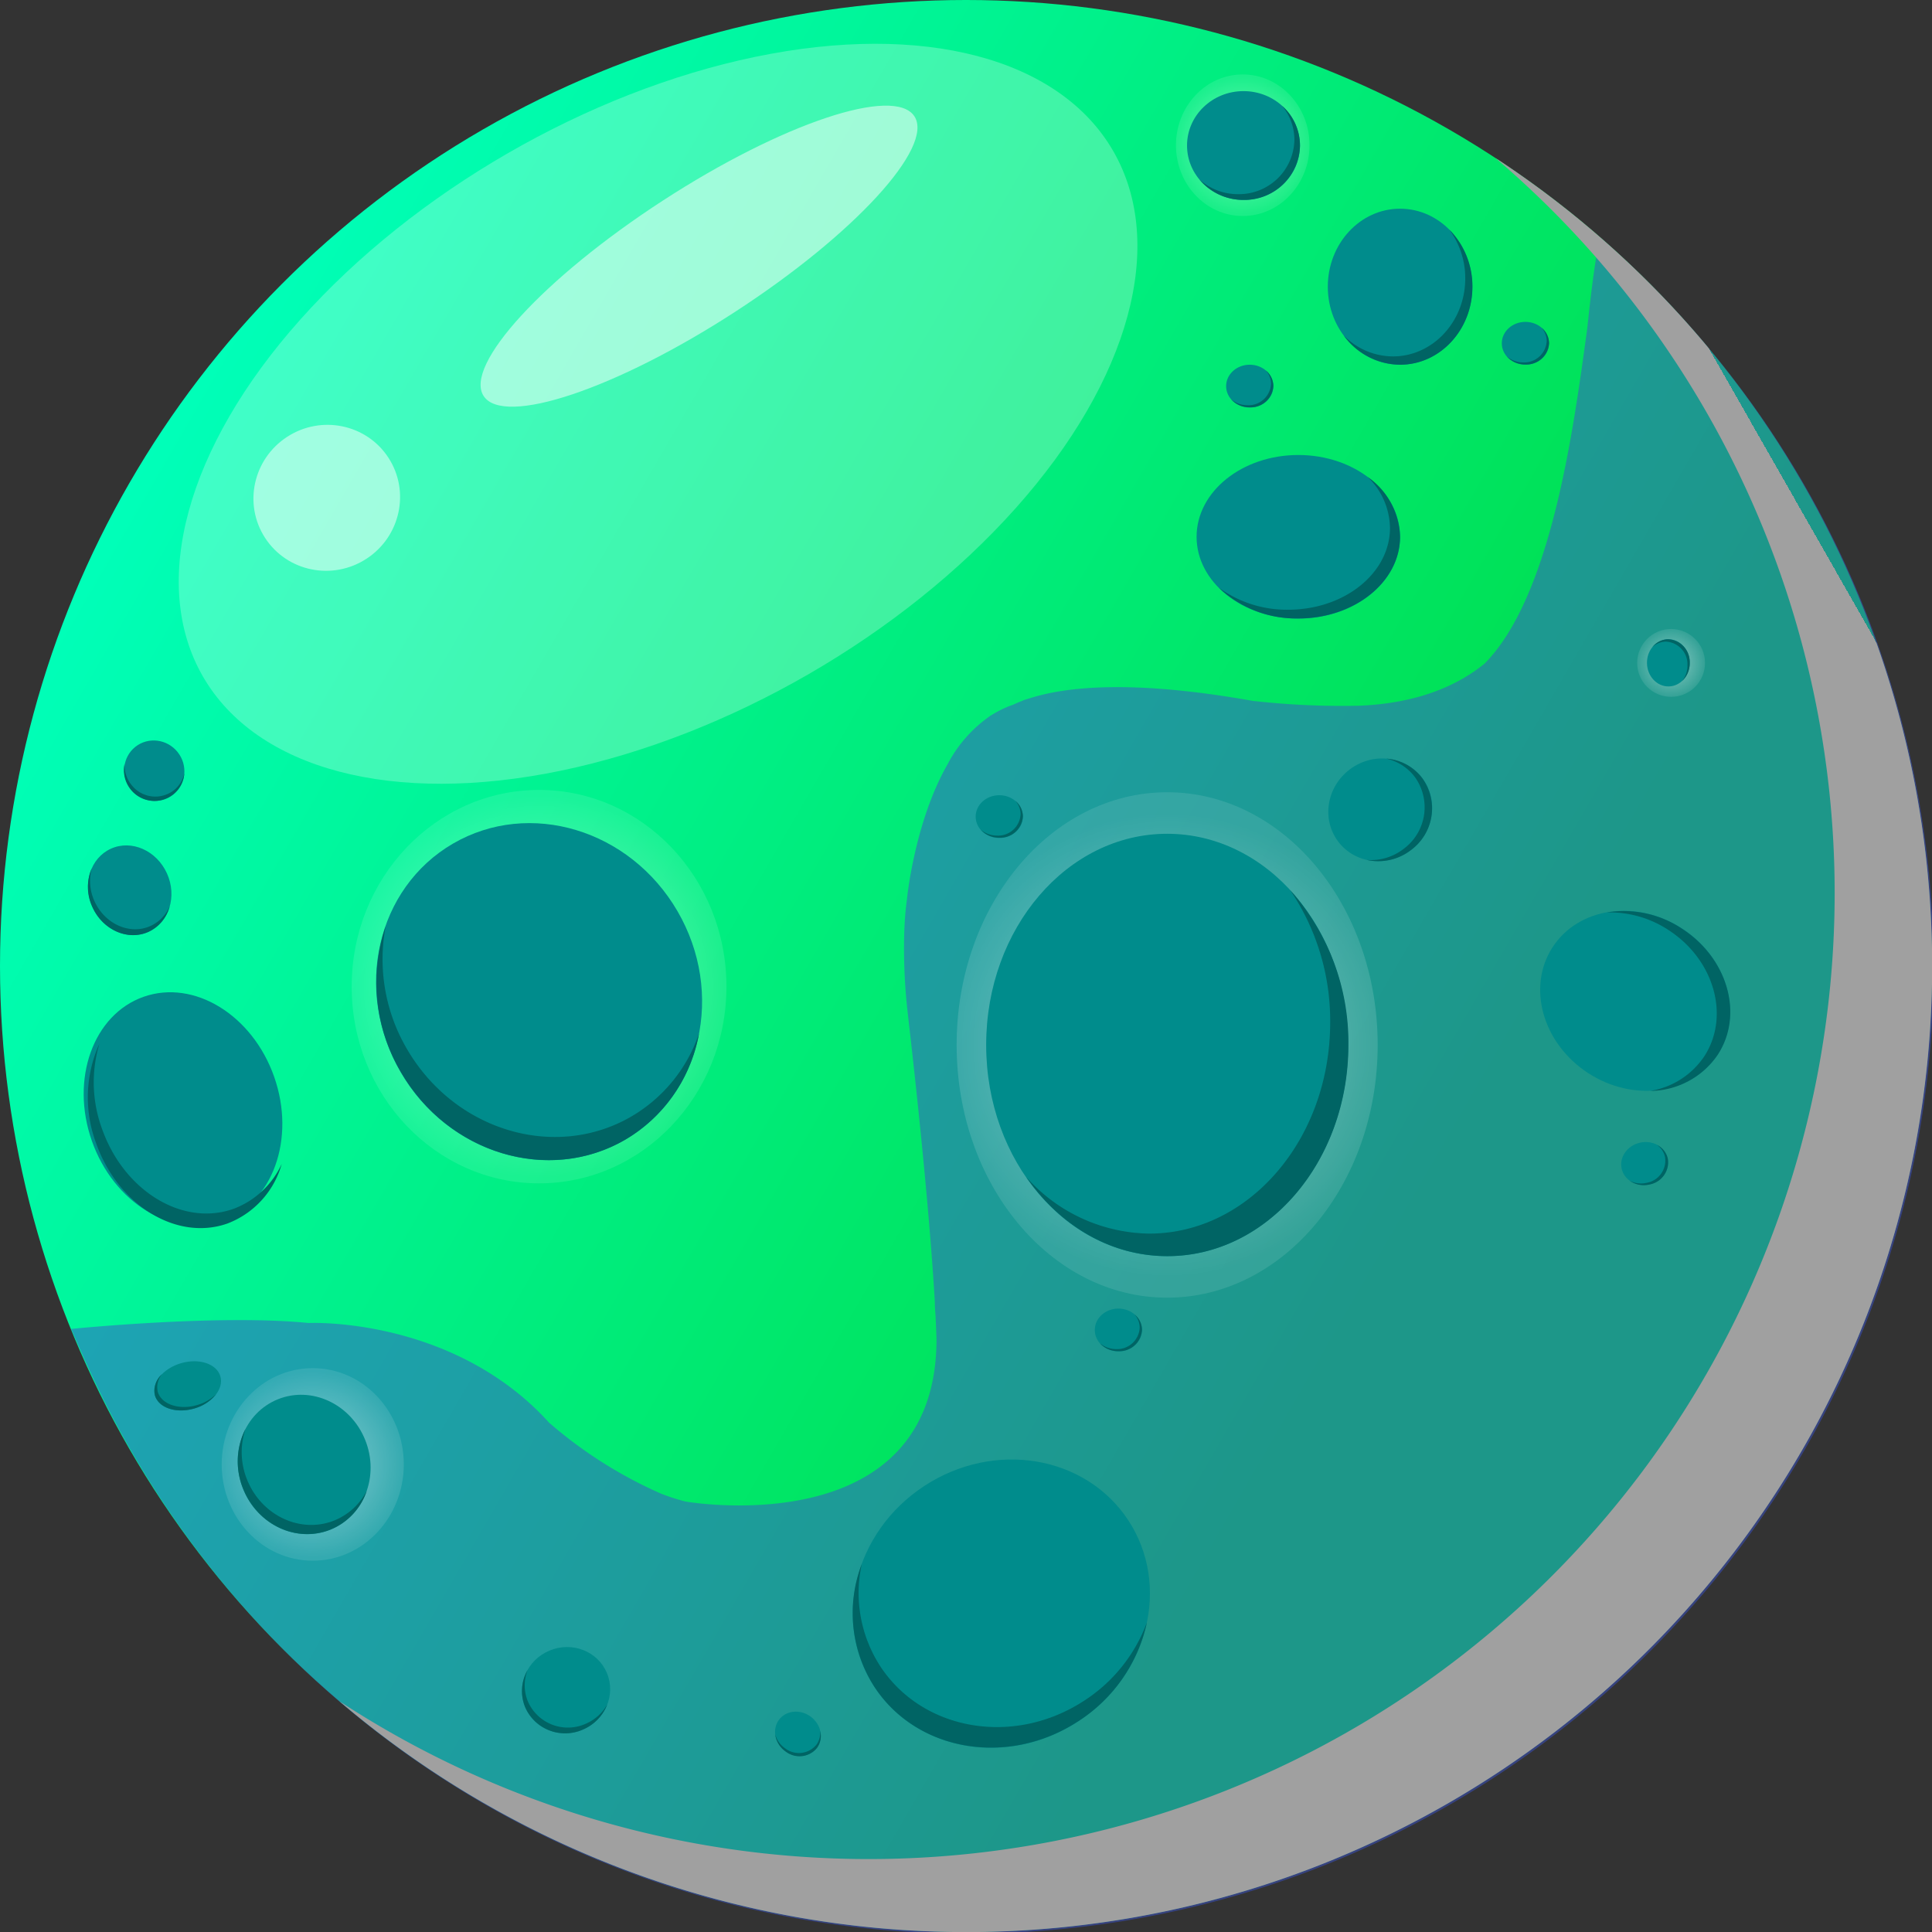 <svg xmlns="http://www.w3.org/2000/svg" xmlns:xlink="http://www.w3.org/1999/xlink" viewBox="0 0 325.68 325.68"><rect x="0" y="0" width="325.68" height="325.68" fill="#333333" stroke="none"/><defs><style>.cls-1{isolation:isolate;}.cls-2{fill:url(#Безымянный_градиент_41);}.cls-10,.cls-11,.cls-13,.cls-3,.cls-7,.cls-8,.cls-9{opacity:0.5;}.cls-3{fill:url(#Безымянный_градиент_12);}.cls-4{mix-blend-mode:overlay;fill:url(#Безымянный_градиент_142);}.cls-5{fill:#008c8c;}.cls-6{fill:#006464;}.cls-7{fill:url(#Безымянный_градиент_25);}.cls-8{fill:url(#Безымянный_градиент_25-2);}.cls-9{fill:url(#Безымянный_градиент_25-3);}.cls-10{fill:url(#Безымянный_градиент_25-4);}.cls-11{fill:url(#Безымянный_градиент_25-5);}.cls-12,.cls-13{fill:#fff;}.cls-12{opacity:0.25;}</style><linearGradient id="Безымянный_градиент_41" x1="21.79" y1="81.41" x2="303.89" y2="244.28" gradientUnits="userSpaceOnUse"><stop offset="0" stop-color="#00ffb9"/><stop offset="0.77" stop-color="#00dc46"/></linearGradient><linearGradient id="Безымянный_градиент_12" x1="11.93" y1="182.83" x2="325.68" y2="182.83" gradientUnits="userSpaceOnUse"><stop offset="1" stop-color="#3a52cc"/><stop offset="1" stop-color="#00dc46"/></linearGradient><radialGradient id="Безымянный_градиент_142" cx="191.45" cy="176.15" fx="315.308" fy="106.512" r="142.09" gradientUnits="userSpaceOnUse"><stop offset="0" stop-color="#fff"/><stop offset="1" stop-color="#a0a0a0"/></radialGradient><radialGradient id="Безымянный_градиент_25" cx="196.75" cy="176.15" r="39.2" gradientUnits="userSpaceOnUse"><stop offset="0" stop-color="#fff"/><stop offset="1" stop-color="#fff" stop-opacity="0.2"/></radialGradient><radialGradient id="Безымянный_градиент_25-2" cx="52.72" cy="246.86" r="15.8" xlink:href="#Безымянный_градиент_25"/><radialGradient id="Безымянный_градиент_25-3" cx="90.87" cy="166.32" r="32.39" xlink:href="#Безымянный_градиент_25"/><radialGradient id="Безымянный_градиент_25-4" cx="209.49" cy="24.48" r="11.6" xlink:href="#Безымянный_градиент_25"/><radialGradient id="Безымянный_градиент_25-5" cx="-406.67" cy="-408.56" r="5.72" gradientTransform="translate(857.52 138.65) rotate(-42.46)" xlink:href="#Безымянный_градиент_25"/></defs><title>Ресурс 37</title><g class="cls-1"><g id="Слой_2" data-name="Слой 2"><g id="Слой_1-2" data-name="Слой 1"><circle class="cls-2" cx="162.84" cy="162.84" r="162.84"/><path class="cls-3" d="M269.68,40c-.51,2.61-.91,5.21-1.25,7.83s-.6,5.07-.88,7.66h0c-.85,6.14-1.95,14.51-3.68,23.09l-.54,2.58c-2.63,12.1-6.62,24.21-13.08,30.71-6,4.88-13.68,6.84-21.4,7.1a135.74,135.74,0,0,1-17.67-.82c-20.18-3.59-31.53-2.45-37.87-.35a5.19,5.19,0,0,0-1.08.38c-.54.2-1,.42-1.49.63a17.44,17.44,0,0,0-2.45,1.07l0,0,0,0c-.34.18-.66.37-1,.57l-.25.15a22.66,22.66,0,0,0-7.27,8.17c-5.63,9.79-6.88,22.79-6.88,22.79h0c-.11.84-.21,1.69-.28,2.54-.1,1.19-.16,2.39-.19,3.59a95.69,95.69,0,0,0,.59,13h0v0l.15,1.34c.69,5.94,3.43,30.19,4.42,47.35,0,.73.05,1.48.12,2.26.07,1.5.13,2.94.17,4.28-.17,34.56-42.28,27.2-42.29,27.2a34.64,34.64,0,0,1-4.09-1.31,74.25,74.25,0,0,1-18.94-12,46.65,46.65,0,0,0-5.93-5.5h0c-15.69-12.2-34.63-11.29-34.63-11.29h0c-15.09-1.52-40,1-40,1l2,4.57h0q.61,1.38,1.26,2.76h0A162.84,162.84,0,1,0,269.68,40Z"/><path class="cls-4" d="M252.07,26.62A162.84,162.84,0,0,1,57.23,286.78,162.84,162.84,0,1,0,252.07,26.62Z"/><ellipse class="cls-5" cx="232.67" cy="136.52" rx="8.88" ry="8.53" transform="translate(-35.16 168.77) rotate(-37.27)"/><path class="cls-6" d="M233.69,127.88a8.34,8.34,0,0,1,4.79,3.07,8.72,8.72,0,0,1-1.9,12.17,9,9,0,0,1-6.19,1.84,9,9,0,0,0,7.44-1.65,8.71,8.71,0,0,0,1.9-12.17A8.41,8.41,0,0,0,233.69,127.88Z"/><ellipse class="cls-5" cx="31.64" cy="187.3" rx="16.35" ry="20.1" transform="matrix(0.94, -0.33, 0.33, 0.94, -60.7, 21.3)"/><path class="cls-6" d="M47.49,196.2a14.55,14.55,0,0,1-8.17,7.59c-8.51,3-18.42-3-22.12-13.5a22.69,22.69,0,0,1-.44-14.36,22,22,0,0,0-.54,16.83c3.7,10.46,13.61,16.5,22.12,13.49A15.07,15.07,0,0,0,47.49,196.2Z"/><ellipse class="cls-5" cx="168.81" cy="270.3" rx="25.6" ry="23.71" transform="translate(-120.72 137.14) rotate(-33.31)"/><path class="cls-6" d="M193.34,273.49a26.73,26.73,0,0,1-10.52,13.16c-11.82,7.77-27.23,5.19-34.42-5.75a22.71,22.71,0,0,1-3.13-17.25,23,23,0,0,0,2.14,20.72c7.19,10.94,22.6,13.51,34.42,5.74A26.47,26.47,0,0,0,193.34,273.49Z"/><ellipse class="cls-5" cx="218.86" cy="90.49" rx="17.15" ry="13.79"/><path class="cls-6" d="M230.54,80.39A12.17,12.17,0,0,1,234.31,89c0,7.61-7.68,13.78-17.15,13.78a19.51,19.51,0,0,1-11.67-3.69,18.9,18.9,0,0,0,13.37,5.16c9.48,0,17.15-6.17,17.15-13.78A12.71,12.71,0,0,0,230.54,80.39Z"/><ellipse class="cls-5" cx="275.65" cy="168.72" rx="14.53" ry="16.59" transform="translate(-16.14 307.69) rotate(-56.94)"/><path class="cls-6" d="M270.87,153.81a18,18,0,0,1,10.44,3c7.68,5,10.35,14.5,6,21.23a13.58,13.58,0,0,1-9.12,5.86,13.92,13.92,0,0,0,11.38-6.11c4.38-6.72,1.71-16.22-6-21.22A17.68,17.68,0,0,0,270.87,153.81Z"/><ellipse class="cls-5" cx="134.51" cy="292.3" rx="3.61" ry="3.98" transform="translate(-181.29 230.61) rotate(-54.24)"/><path class="cls-6" d="M138.25,291.74a3.43,3.43,0,0,1-.61,2.35,3.81,3.81,0,0,1-5.34.59,4.14,4.14,0,0,1-1.63-2.36,4.15,4.15,0,0,0,1.73,2.91,3.81,3.81,0,0,0,5.34-.6A3.46,3.46,0,0,0,138.25,291.74Z"/><ellipse class="cls-5" cx="188.53" cy="224.2" rx="3.98" ry="3.61"/><path class="cls-6" d="M191.24,221.56a3.36,3.36,0,0,1,.88,2.25,3.81,3.81,0,0,1-4,3.61,4.24,4.24,0,0,1-2.72-1,4.12,4.12,0,0,0,3.11,1.35,3.81,3.81,0,0,0,4-3.6A3.42,3.42,0,0,0,191.24,221.56Z"/><ellipse class="cls-5" cx="168.45" cy="137.66" rx="3.98" ry="3.61"/><path class="cls-6" d="M171.17,135a3.37,3.37,0,0,1,.87,2.25,3.8,3.8,0,0,1-4,3.61,4.24,4.24,0,0,1-2.71-1,4.15,4.15,0,0,0,3.1,1.35,3.81,3.81,0,0,0,4-3.61A3.46,3.46,0,0,0,171.17,135Z"/><ellipse class="cls-5" cx="277.25" cy="196.15" rx="3.98" ry="3.61" transform="translate(-36.27 65.58) rotate(-12.67)"/><path class="cls-6" d="M279.32,193a3.37,3.37,0,0,1,1.35,2,3.81,3.81,0,0,1-3.1,4.39,4.17,4.17,0,0,1-2.85-.35,4.16,4.16,0,0,0,3.32.64,3.81,3.81,0,0,0,3.1-4.39A3.44,3.44,0,0,0,279.32,193Z"/><ellipse class="cls-5" cx="31.64" cy="233.61" rx="5.75" ry="3.98" transform="translate(-64.42 18.33) rotate(-16.33)"/><path class="cls-6" d="M36.44,235a7.44,7.44,0,0,1-3.21,1.85c-3,.89-6-.1-6.63-2.21a3.43,3.43,0,0,1,.71-3,3.71,3.71,0,0,0-1.19,3.58c.62,2.12,3.59,3.1,6.64,2.21A7.18,7.18,0,0,0,36.44,235Z"/><ellipse class="cls-5" cx="95.42" cy="284.91" rx="7.47" ry="7.23" transform="translate(-103.03 59.31) rotate(-22.82)"/><path class="cls-6" d="M102.37,287.32a7.61,7.61,0,0,1-3.69,3.28A7.35,7.35,0,0,1,89,286.84a7.08,7.08,0,0,1-.07-5.31,7.13,7.13,0,0,0-.39,6.28,7.35,7.35,0,0,0,9.69,3.76A7.58,7.58,0,0,0,102.37,287.32Z"/><ellipse class="cls-5" cx="236.01" cy="48.33" rx="12.18" ry="13.15"/><path class="cls-6" d="M244.31,38.7A13.81,13.81,0,0,1,247,46.93c0,7.26-5.46,13.15-12.19,13.15a11.69,11.69,0,0,1-8.29-3.52,11.85,11.85,0,0,0,9.5,4.92c6.73,0,12.19-5.89,12.19-13.15A13.62,13.62,0,0,0,244.31,38.7Z"/><ellipse class="cls-5" cx="21.86" cy="150.08" rx="6.89" ry="7.69" transform="translate(-59.95 22.37) rotate(-24.36)"/><path class="cls-6" d="M28.61,152.76a6.44,6.44,0,0,1-3.23,3.33c-3.47,1.57-7.7-.3-9.45-4.17a8.2,8.2,0,0,1-.48-5.52,8,8,0,0,0,.13,6.52c1.75,3.87,6,5.73,9.45,4.16A6.55,6.55,0,0,0,28.61,152.76Z"/><ellipse class="cls-5" cx="26.01" cy="129.92" rx="5.03" ry="5.14" transform="translate(-75.19 44.4) rotate(-38.48)"/><path class="cls-6" d="M31.07,130.36a4.94,4.94,0,0,1-1.76,2.85,5.09,5.09,0,0,1-7.14-.89A5.23,5.23,0,0,1,21,128.74a5.21,5.21,0,0,0,1,4.31,5.1,5.1,0,0,0,7.15.89A5,5,0,0,0,31.07,130.36Z"/><ellipse class="cls-5" cx="210.67" cy="65.09" rx="3.98" ry="3.61"/><path class="cls-6" d="M213.38,62.44a3.4,3.4,0,0,1,.88,2.26,3.81,3.81,0,0,1-4,3.61,4.22,4.22,0,0,1-2.72-1,4.15,4.15,0,0,0,3.11,1.35,3.8,3.8,0,0,0,4-3.6A3.46,3.46,0,0,0,213.38,62.44Z"/><ellipse class="cls-5" cx="257.14" cy="57.87" rx="3.98" ry="3.61"/><path class="cls-6" d="M259.85,55.23a3.38,3.38,0,0,1,.88,2.26,3.8,3.8,0,0,1-4,3.6,4.2,4.2,0,0,1-2.71-1,4.15,4.15,0,0,0,3.11,1.35,3.81,3.81,0,0,0,4-3.61A3.46,3.46,0,0,0,259.85,55.23Z"/><ellipse class="cls-7" cx="196.75" cy="176.15" rx="35.49" ry="42.6"/><ellipse class="cls-5" cx="196.75" cy="176.15" rx="30.51" ry="35.6"/><path class="cls-6" d="M217.51,150.08a39.27,39.27,0,0,1,6.72,22.27c0,19.66-13.66,35.6-30.51,35.6A28.22,28.22,0,0,1,173,198.42c5.6,8.13,14.17,13.33,23.8,13.33,16.84,0,30.5-15.94,30.5-35.6A38.44,38.44,0,0,0,217.51,150.08Z"/><ellipse class="cls-8" cx="52.72" cy="246.86" rx="15.35" ry="16.23"/><ellipse class="cls-5" cx="51.28" cy="246.86" rx="11.09" ry="11.85" transform="translate(-88.64 37.12) rotate(-21.97)"/><path class="cls-6" d="M61.83,251.3a10.66,10.66,0,0,1-5.45,5c-5.68,2.29-12.27-.78-14.72-6.85a12.27,12.27,0,0,1-.27-8.59A12.17,12.17,0,0,0,41,251c2.45,6.07,9,9.13,14.72,6.84A10.72,10.72,0,0,0,61.83,251.3Z"/><ellipse class="cls-9" cx="90.87" cy="166.32" rx="31.59" ry="33.16"/><ellipse class="cls-5" cx="90.87" cy="167.16" rx="26.99" ry="28.87" transform="translate(-71.68 68.29) rotate(-30.16)"/><path class="cls-6" d="M117.84,174.21a25.82,25.82,0,0,1-11.41,14c-12.89,7.49-29.83,2.39-37.84-11.4A29.91,29.91,0,0,1,65,156.18a29.63,29.63,0,0,0,2.58,24.54c8,13.78,24.95,18.88,37.84,11.39A26.15,26.15,0,0,0,117.84,174.21Z"/><ellipse class="cls-10" cx="209.49" cy="24.48" rx="11.26" ry="11.93"/><ellipse class="cls-5" cx="209.62" cy="24.53" rx="9.52" ry="9.17"/><path class="cls-6" d="M216.1,17.81a9,9,0,0,1,2.1,5.74,9.35,9.35,0,0,1-9.52,9.18,9.71,9.71,0,0,1-6.48-2.46,9.63,9.63,0,0,0,7.42,3.43,9.34,9.34,0,0,0,9.52-9.17A9,9,0,0,0,216.1,17.81Z"/><circle class="cls-11" cx="281.7" cy="111.75" r="5.72"/><ellipse class="cls-5" cx="281.24" cy="111.75" rx="3.61" ry="3.98" transform="translate(-1.57 4.02) rotate(-0.82)"/><path class="cls-6" d="M278.56,109.07a3.46,3.46,0,0,1,2.24-.91,3.82,3.82,0,0,1,3.66,3.94,4.22,4.22,0,0,1-.92,2.72,4.13,4.13,0,0,0,1.3-3.12,3.82,3.82,0,0,0-3.66-3.94A3.46,3.46,0,0,0,278.56,109.07Z"/><ellipse class="cls-12" cx="110.93" cy="69.75" rx="88.59" ry="50.7" transform="translate(-20.01 64.81) rotate(-30)"/><ellipse class="cls-13" cx="117.84" cy="43.19" rx="43.29" ry="11.18" transform="translate(-4.52 71.12) rotate(-32.99)"/><ellipse class="cls-13" cx="55.08" cy="83.92" rx="12.4" ry="12.26" transform="translate(-36.81 43.52) rotate(-32.99)"/></g></g></g></svg>